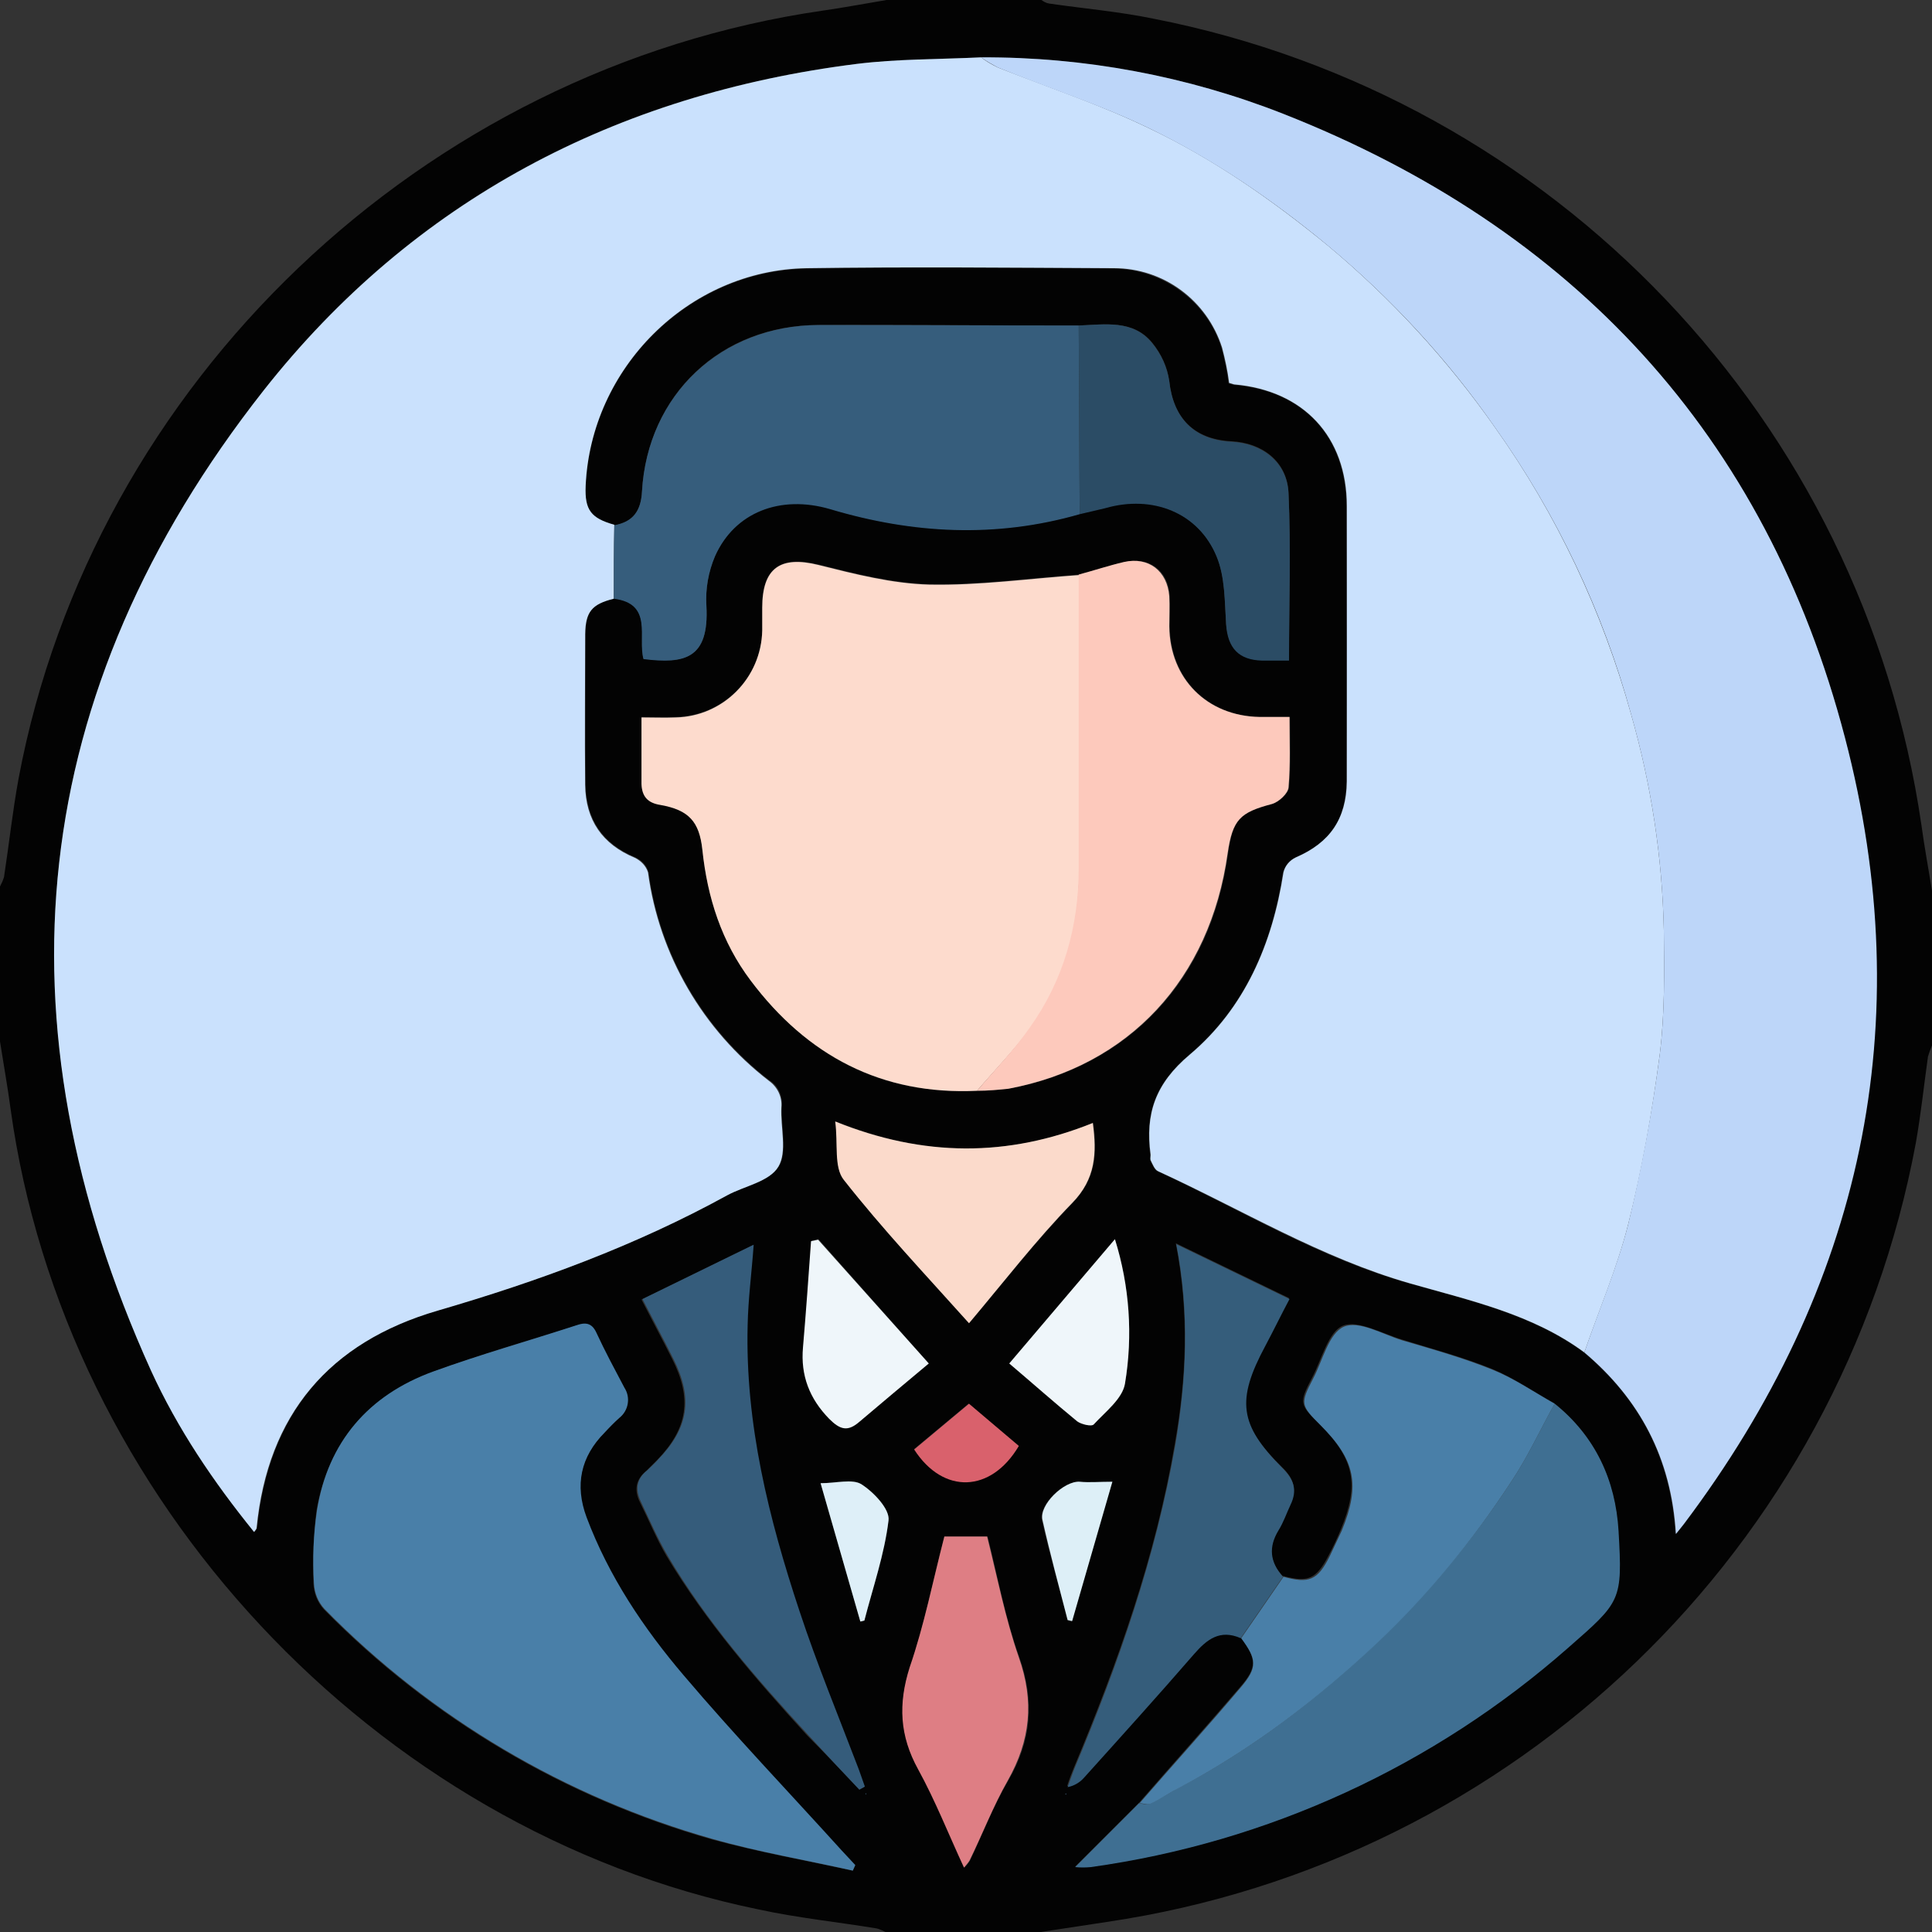 <?xml version="1.0" encoding="utf-8"?>
<!-- Generator: Adobe Illustrator 24.3.0, SVG Export Plug-In . SVG Version: 6.00 Build 0)  -->
<svg version="1.1" id="Capa_1" xmlns="http://www.w3.org/2000/svg" xmlns:xlink="http://www.w3.org/1999/xlink" x="0px" y="0px"
	 viewBox="0 0 384 384" enable-background="new 0 0 384 384" xml:space="preserve">
<rect x="0" y="0" width="384" height="384" fill="#333333" stroke="none"/>
<g id="Capa_2_1_">
	<g id="Capa_1-2">
		<path fill="#030303" d="M0,207v-30.8c0.3-0.6,0.6-1.2,0.8-1.9c1-6.5,1.7-13.1,2.9-19.6C18.5,76,84,13.6,163.6,2.1
			c4.2-0.6,8.4-1.4,12.6-2.1H207c0.4,0.3,0.9,0.6,1.5,0.7c6.9,1,13.9,1.6,20.7,3C309,19.3,370.2,83.6,381.9,164
			c0.6,4.4,1.4,8.7,2.1,13v30.8c-0.3,0.7-0.6,1.5-0.8,2.2c-0.8,5.7-1.4,11.4-2.4,17.1c-15,80.7-79.6,142.9-160.8,154.9
			c-4.6,0.7-9.2,1.4-13.8,2.1h-30c-0.6-0.3-1.2-0.6-1.9-0.8c-7.9-1.3-15.8-2.1-23.6-3.8C74.4,363.8,12.8,297.8,2.1,220.4
			C1.5,215.9,0.7,211.5,0,207z M246.6,325.5c3.2,4.2,3.3,5.9-0.1,9.8c-6.6,7.7-13.4,15.3-20.1,23l-12.7,12.7c1,0.1,2.1,0.1,3.1,0
			c35.2-4.9,68.2-20,94.8-43.6c10.5-9.2,10.8-9.2,10-23.2c-0.6-10.1-4.6-18.8-12.7-25.3c-4.1-2.3-8-5-12.3-6.8
			c-5.9-2.4-12-4-18.1-5.9c-3.9-1.2-8.7-3.9-11.6-2.7s-4.2,6.7-6.1,10.3c-2.6,5-2.6,5.3,1.5,9.3c6.9,6.9,7.9,11.9,4.2,20.9
			c-0.7,1.7-1.5,3.4-2.4,5.1c-2.5,4.8-4.1,5.5-9.2,4.1c-2.6-2.8-2.9-5.9-0.9-9.2c1-1.6,1.6-3.4,2.4-5.1c1.4-2.9,0.8-5-1.6-7.3
			c-8.7-8.6-9.3-13.5-3.4-24.3c1.6-2.9,3.1-5.9,4.8-9.3l-22.5-10.9c2.7,13.9,2.1,26.9-0.2,39.9c-3.8,22.3-11.3,43.4-20,64.2
			c-0.5,1.2-1,2.5-1.4,3.8c1.2-0.2,2.4-0.9,3.2-1.8c7.3-8.2,14.7-16.3,21.9-24.6C239.9,325.7,242.5,323.7,246.6,325.5z M214.4,64.7
			c-17.2,0-34.4-0.2-51.7-0.1c-19.4,0-34,13.8-35.1,33.1c-0.2,3.8-1.8,6.1-5.5,6.7c-4.7-1.2-5.9-2.9-5.7-7.7
			c1-23.4,20.4-42.9,43.9-43.3c20.4-0.3,40.8-0.2,61.1,0c9.8,0.1,18.5,6.5,21.4,15.8c0.6,2.3,1.1,4.6,1.4,7c0.3,0.1,0.7,0.2,1,0.3
			c13.8,1.1,22.4,10.3,22.4,24.1c0.1,18.3,0.1,36.5,0,54.7c0,7.5-3.3,12.2-10.1,15.1c-1.2,0.6-2.1,1.7-2.5,3
			c-2.1,14.2-7.7,27-18.6,36.2c-6.9,5.8-8.8,11.8-7.8,19.9c0.1,0.4-0.1,0.8,0,1.1c0.4,0.8,0.8,1.9,1.5,2.2
			c16.6,7.7,32.2,17.3,50.1,22.3c11.9,3.4,24.3,6.1,34.6,13.7c11,9.2,17.3,21,18.2,36c0.8-1,1.2-1.5,1.6-2
			c35.4-47,46.9-99.4,32-156.3C351,86.5,312.7,45.4,255,22.6c-19.1-7.5-39.5-11.3-60-11.2c-8.2,0.4-16.5,0.3-24.7,1.3
			c-47.9,6-88.2,27.1-117.9,64.9C5.3,137.5-1.4,203,30.1,272.3c5.3,11.6,12.4,22.1,20.5,32.1c0.3-0.4,0.5-0.6,0.5-0.8
			c2.3-22.5,14.5-37,36-43.2c19.9-5.8,39.3-12.8,57.5-22.9c3.5-1.9,8.4-2.8,10.2-5.7s0.4-7.8,0.6-11.8c0.2-2.1-0.7-4.2-2.5-5.3
			c-13.1-10.1-21.8-25-24-41.4c-0.4-1.3-1.3-2.3-2.6-2.9c-6.5-2.7-9.8-7.5-9.9-14.5c-0.1-10,0-20,0-30c0-4.4,1.3-5.9,5.7-7
			c7.8,1.1,4.7,7.7,5.8,12c8.2,1.1,13.1,0.1,12.5-10.6c-0.2-3.3,0.4-6.7,1.7-9.8c3.9-8.8,13-12.4,22.9-9.4c16.4,4.9,33,5.8,49.6,1
			c1.7-0.4,3.4-0.8,5.1-1.2c9.4-2.7,18.5,0.9,22.1,9.6c1.7,4.1,1.6,9,1.9,13.5c0.4,4.5,2.6,7.1,7.2,7.2c1.7,0,3.4,0,5.3,0
			c0-11.4,0.4-22.4-0.1-33.3c-0.3-6.2-5.2-9.9-11.4-10.2c-7.4-0.4-11.5-4.6-12.3-12c-0.4-2.8-1.6-5.4-3.4-7.6
			C225.2,63.5,219.7,64.5,214.4,64.7z M194.2,216.8c2.1,0,4.2-0.2,6.3-0.4c24.1-4.5,40.2-21.8,43.6-46.8c0.9-6.7,2.4-8.2,8.8-9.8
			c1.3-0.4,3.2-2.1,3.3-3.3c0.4-4.5,0.2-9.1,0.2-14c-2.2,0-4.1,0-6,0c-10.4-0.2-17.8-7.6-17.9-18c0-2,0.1-4,0-6
			c-0.3-5.1-4-7.9-9-6.8c-3,0.7-6,1.7-9,2.5c-9.9,0.7-19.9,2.1-29.8,1.9c-7.4-0.2-14.8-2.1-22-3.9c-7.6-1.8-11.2,0.6-11.2,8.5
			c0,1.5,0,3,0,4.5c-0.1,9.4-7.7,17.1-17.2,17.3c-2.2,0.1-4.4,0-6.8,0c0,1.8,0,3,0,4.2c0,3,0,6,0,9c0,2.5,1.2,3.8,3.8,4.2
			c5.6,1,7.7,3.2,8.3,8.9c1,9.5,3.8,18.3,9.6,26C160.4,209.9,175.2,217.7,194.2,216.8z M169.5,371.8l0.4-1c-0.9-1-1.8-1.9-2.7-2.9
			c-10.5-11.6-21.3-22.9-31.4-34.8c-8-9.4-15-19.7-19.3-31.4c-2.4-6.3-1.2-12,3.6-16.9c1-1,1.9-2,2.9-2.9c1.8-1.4,2.3-4,1-6
			c-1.9-3.6-3.9-7.3-5.6-11c-0.9-2-2.2-2-3.9-1.4c-9.5,3-19.1,5.7-28.5,9.2c-12.8,4.7-20.8,14-23.1,27.6c-0.6,4.8-0.8,9.7-0.6,14.5
			c0.1,1.9,0.8,3.7,2.1,5.1c21.3,21.7,47.9,37.4,77.1,45.7C150.7,368.1,160.2,369.8,169.5,371.8L169.5,371.8z M170.8,355.7l0.9-0.5
			c-0.4-1.1-0.8-2.3-1.2-3.4c-3.9-10.5-8.3-20.9-11.8-31.5c-6.1-18.4-10.7-37.1-10.3-56.8c0.1-5.2,0.8-10.4,1.2-16l-22.1,10.8
			c2.2,4.3,4.2,8,6.1,11.8c4,7.9,3.1,13.8-3,20.1c-0.7,0.7-1.4,1.4-2.1,2.1c-2.2,1.8-2.5,3.9-1.3,6.3c1.8,3.6,3.3,7.3,5.3,10.7
			c7.8,13,17.7,24.4,27.9,35.6C164,348.5,167.4,352.1,170.8,355.7L170.8,355.7z M192.6,263c7-8.3,13.4-16.5,20.6-23.9
			c4.6-4.8,4.9-9.8,4.1-15.9c-16.9,6.8-33.6,6.8-51.2-0.3c0.5,4.4-0.3,9.1,1.7,11.6C175.4,244.3,184,253.4,192.6,263z M187.7,305.4
			c-2.3,8.9-4,17.6-6.8,26c-2.4,7.2-2,13.6,1.7,20.3c3.4,6.1,6,12.7,9.1,19.5c0.4-0.4,0.8-0.9,1.1-1.4c2.5-5.3,4.6-10.8,7.6-15.9
			c4.6-7.9,5.3-15.7,2.2-24.5c-2.8-7.8-4.3-16-6.3-24L187.7,305.4z M184.6,271l-21.9-24.7l-1.4,0.3c-0.5,7-1,14.1-1.6,21.1
			c-0.5,5.6,1.3,10.1,5.2,14.2c2.1,2.2,3.7,2.5,6,0.6C175.3,278.7,179.8,275,184.6,271z M200.6,271c4.6,4,9,7.8,13.5,11.5
			c0.8,0.6,2.9,1.1,3.3,0.6c2.3-2.5,5.8-5.1,6.2-8.1c1.6-9.6,0.9-19.4-2-28.7L200.6,271z M212.2,322l0.8,0.3l8-27.7
			c-2.6,0-4.5,0.1-6.5,0c-3.1-0.3-8.1,4.5-7.4,7.6C208.6,308.8,210.5,315.4,212.2,322z M171,322.2l0.8-0.1c1.7-6.6,4-13.2,4.8-19.9
			c0.3-2.3-3-5.7-5.4-7.2c-1.8-1.2-5-0.2-8.1-0.2C165.8,304.2,168.4,313.2,171,322.2L171,322.2z M181.7,288c5.8,9,15.3,8.6,20.7-0.7
			l-9.9-8.3L181.7,288z M172.1,356.4l-0.1,0.2h0.2L172.1,356.4z M211.8,356.7l0.1-0.2h-0.2L211.8,356.7z"/>
		<path fill="#CAE1FD" d="M314.9,268.8c-10.3-7.6-22.7-10.3-34.6-13.7c-17.8-5.1-33.5-14.7-50.1-22.3c-0.7-0.3-1.1-1.4-1.5-2.2
			c-0.1-0.3,0-0.7,0-1.1c-1.1-8.1,0.9-14.1,7.8-19.9c10.9-9.2,16.4-22,18.6-36.2c0.3-1.3,1.2-2.4,2.5-3c6.7-2.9,10-7.6,10.1-15.1
			c0-18.2,0-36.5,0-54.7c0-13.8-8.6-23-22.4-24.2c-0.3-0.1-0.7-0.2-1-0.3c-0.3-2.4-0.8-4.7-1.4-7c-3-9.4-11.6-15.8-21.5-15.8
			c-20.4-0.1-40.8-0.3-61.1,0c-23.5,0.4-42.9,19.9-43.9,43.3c-0.2,4.8,1.1,6.4,5.7,7.7c-0.1,4.9-0.1,9.8-0.1,14.7
			c-4.4,1.1-5.6,2.6-5.7,7c0,10-0.1,20,0,30c0.1,7,3.4,11.8,9.9,14.5c1.2,0.6,2.2,1.6,2.6,2.9c2.2,16.4,10.9,31.3,24,41.4
			c1.7,1.2,2.7,3.2,2.5,5.3c-0.2,4,1.2,8.8-0.6,11.8s-6.7,3.8-10.2,5.7c-18.2,10-37.6,17.1-57.5,22.9c-21.6,6.3-33.8,20.7-36,43.2
			c0,0.2-0.2,0.4-0.5,0.8c-8.1-10-15.2-20.5-20.5-32.1C-1.4,203,5.3,137.5,52.4,77.6c29.8-37.8,70.1-58.9,117.9-64.9
			c8.1-1,16.4-0.9,24.7-1.3c1,0.8,2.1,1.4,3.3,2c10.1,4,20.4,7.4,30.1,12.1c12.8,6.1,24.4,14.2,35.5,23.3
			c12.6,10.5,23.8,22.7,33.2,36.1c12.3,17.3,21.4,36.6,27.1,57.1c4,14,6.2,28.4,6.5,42.9c0.1,8.2,0.2,16.5-0.8,24.6
			c-1.5,11.4-3.5,22.8-6.3,33.9C321.4,252.1,317.8,260.4,314.9,268.8z"/>
		<path fill="#BDD6F9" d="M314.9,268.8c2.9-8.5,6.5-16.8,8.7-25.4c2.7-11.2,4.8-22.5,6.3-33.9c1-8.1,0.9-16.4,0.8-24.6
			c-0.3-14.5-2.5-28.9-6.5-42.9c-5.6-20.5-14.8-39.8-27.1-57.1c-9.4-13.5-20.6-25.6-33.2-36.1c-11-9.1-22.7-17.1-35.5-23.3
			c-9.7-4.7-20.1-8-30.1-12.1c-1.1-0.6-2.2-1.2-3.3-2c20.5-0.1,40.9,3.7,60,11.2c57.7,22.7,96,63.9,111.7,124
			c14.9,56.9,3.4,109.3-32,156.3c-0.4,0.5-0.7,0.9-1.6,2C332.2,289.8,325.9,278.1,314.9,268.8z"/>
		<path fill="#FDDBCD" d="M194.2,216.8c-19,0.9-33.8-7-45-21.9c-5.8-7.7-8.6-16.5-9.6-26c-0.6-5.6-2.7-7.9-8.3-8.9
			c-2.6-0.4-3.7-1.7-3.8-4.2c0-3,0-6,0-9c0-1.2,0-2.5,0-4.2c2.4,0,4.6,0.1,6.8,0c9.4-0.2,17-7.8,17.2-17.3c0-1.5,0-3,0-4.5
			c0-7.9,3.6-10.4,11.2-8.5c7.2,1.8,14.6,3.7,22,3.9c9.9,0.2,19.8-1.2,29.8-1.9c0,19.5,0,39,0,58.5c0,11.5-3,22.2-9.7,31.6
			C201.6,208.7,197.8,212.6,194.2,216.8z"/>
		<path fill="#497FA8" d="M169.5,371.8c-9.3-2.1-18.8-3.7-27.9-6.3c-29.2-8.3-55.8-24-77.1-45.7c-1.3-1.4-2-3.2-2.1-5.1
			c-0.3-4.9-0.1-9.7,0.6-14.5c2.2-13.6,10.2-22.9,23.1-27.6c9.4-3.4,19-6.1,28.5-9.2c1.7-0.6,3-0.5,3.9,1.4c1.7,3.7,3.7,7.4,5.6,11
			c1.3,2,0.8,4.6-1,6c-1,0.9-2,1.9-2.9,2.9c-4.8,4.8-6,10.5-3.6,16.9c4.4,11.7,11.3,22,19.3,31.4c10.1,11.9,20.9,23.2,31.4,34.8
			c0.9,1,1.8,1.9,2.7,2.9L169.5,371.8z"/>
		<path fill="#365D7C" d="M122,119c0-4.9,0-9.7,0.1-14.6c3.8-0.7,5.3-2.9,5.5-6.7c1.1-19.3,15.8-33,35.1-33.1
			c17.2,0,34.4,0.1,51.7,0.1c0.1,12.5,0.1,25,0.2,37.5c-16.7,4.8-33.2,3.9-49.6-1c-9.9-2.9-19,0.6-22.9,9.4
			c-1.3,3.1-1.9,6.4-1.7,9.8c0.6,10.6-4.4,11.6-12.5,10.6C126.7,126.7,129.9,120,122,119z"/>
		<path fill="#FDC9BC" d="M194.2,216.8c3.5-4.2,7.4-8.1,10.5-12.6c6.7-9.4,9.7-20.1,9.7-31.6c0-19.5,0-39,0-58.4c3-0.8,6-1.8,9-2.5
			c4.9-1.1,8.6,1.8,9,6.8c0.1,2,0,4,0,6c0.1,10.4,7.5,17.8,17.9,18c1.9,0,3.7,0,6,0c0,4.9,0.2,9.4-0.2,14c-0.1,1.2-1.9,2.9-3.3,3.3
			c-6.4,1.7-7.8,3.1-8.8,9.8c-3.5,25-19.6,42.3-43.6,46.8C198.5,216.6,196.4,216.8,194.2,216.8z"/>
		<path fill="#3F6F92" d="M309,279c8.1,6.5,12.1,15.2,12.7,25.3c0.8,13.9,0.5,14-10,23.2C285,351,252,366.2,216.8,371.1
			c-1,0.1-2.1,0.1-3.1,0l12.7-12.7c0.7,0.1,1.6,0.4,2.2,0.1c1.8-0.8,3.5-2,5.2-2.9c14.8-7.7,27.9-17.8,40-29.2
			c10-9.6,18.9-20.2,26.5-31.8C303.6,289.7,306.1,284.2,309,279z"/>
		<path fill="#497FA8" d="M309,279c-2.9,5.2-5.4,10.7-8.7,15.6c-7.6,11.6-16.4,22.3-26.4,31.8c-12.1,11.4-25.2,21.4-40,29.2
			c-1.8,0.9-3.4,2.1-5.2,2.9c-0.6,0.3-1.5-0.1-2.2-0.1c6.7-7.7,13.5-15.2,20.1-23c3.4-4,3.2-5.6,0.1-9.8l8.4-12.2
			c5.1,1.4,6.8,0.7,9.2-4.1c0.8-1.7,1.6-3.4,2.4-5.1c3.7-9,2.7-14-4.2-20.9c-4-4-4.1-4.3-1.5-9.3c1.9-3.6,3.1-9,6.1-10.3
			s7.7,1.5,11.6,2.7c6.1,1.8,12.2,3.5,18.1,5.9C301,274,304.9,276.7,309,279z"/>
		<path fill="#355D7B" d="M255,313.4l-8.4,12.2c-4.1-1.8-6.7,0.2-9.3,3.2c-7.2,8.3-14.6,16.5-21.9,24.6c-0.8,0.9-2,1.6-3.2,1.8
			c0.5-1.3,0.9-2.6,1.4-3.8c8.7-20.7,16.1-41.9,20-64.2c2.2-13,2.9-26,0.2-39.9l22.5,10.9c-1.8,3.4-3.2,6.3-4.8,9.3
			c-5.8,10.8-5.2,15.7,3.4,24.3c2.3,2.3,3,4.4,1.6,7.3c-0.8,1.7-1.4,3.5-2.4,5.1C252.1,307.5,252.4,310.5,255,313.4z"/>
		<path fill="#355C7B" d="M170.8,355.7c-3.4-3.6-6.8-7.2-10.2-10.9c-10.2-11.1-20.2-22.5-27.9-35.6c-2-3.4-3.6-7.1-5.3-10.7
			c-1.2-2.5-0.9-4.6,1.3-6.3c0.7-0.7,1.5-1.4,2.1-2.1c6.1-6.3,7-12.2,3-20.1c-1.9-3.8-3.9-7.5-6.1-11.8l22.1-10.8
			c-0.4,5.6-1.1,10.8-1.2,16c-0.5,19.6,4.2,38.4,10.3,56.8c3.5,10.6,7.8,21,11.8,31.5c0.4,1.1,0.8,2.3,1.2,3.4L170.8,355.7z"/>
		<path fill="#2B4C65" d="M214.6,102.2c-0.1-12.5-0.1-25-0.2-37.5c5.2-0.2,10.8-1.2,14.6,3.5c1.8,2.2,3,4.8,3.4,7.6
			c0.8,7.3,4.9,11.6,12.3,12c6.1,0.3,11.1,4,11.4,10.2c0.5,10.9,0.1,21.9,0.1,33.3c-1.9,0-3.6,0-5.3,0c-4.7-0.1-6.9-2.5-7.2-7.2
			s-0.2-9.4-1.9-13.5c-3.6-8.7-12.7-12.3-22.1-9.6C218,101.4,216.3,101.8,214.6,102.2z"/>
		<path fill="#FBDACB" d="M192.6,263c-8.6-9.6-17.2-18.7-24.9-28.5c-2-2.5-1.1-7.2-1.7-11.6c17.6,7.1,34.3,7.1,51.2,0.3
			c0.8,6,0.6,11.1-4.1,15.9C205.9,246.5,199.6,254.7,192.6,263z"/>
		<path fill="#DE7E84" d="M187.7,305.4h8.5c2,8,3.6,16.2,6.3,24c3.1,8.8,2.3,16.5-2.2,24.5c-2.9,5.1-5,10.6-7.6,15.9
			c-0.3,0.5-0.7,0.9-1.1,1.4c-3.1-6.7-5.7-13.3-9.1-19.5c-3.7-6.7-4-13-1.7-20.3C183.7,323,185.4,314.3,187.7,305.4z"/>
		<path fill="#EFF6FA" d="M184.6,271c-4.8,4-9.3,7.8-13.8,11.6c-2.3,2-3.8,1.6-6-0.6c-3.9-4-5.7-8.6-5.2-14.2
			c0.6-7,1.1-14.1,1.6-21.1l1.4-0.3L184.6,271z"/>
		<path fill="#EFF6FA" d="M200.6,271l21-24.7c2.9,9.3,3.6,19.1,2,28.7c-0.5,3-3.9,5.6-6.2,8.1c-0.4,0.5-2.5,0-3.3-0.6
			C209.6,278.8,205.2,274.9,200.6,271z"/>
		<path fill="#DDEFF7" d="M212.2,322c-1.7-6.6-3.5-13.2-5-19.9c-0.7-3,4.3-7.8,7.4-7.6c1.9,0.2,3.9,0,6.5,0l-8,27.7L212.2,322z"/>
		<path fill="#DEEFF8" d="M171,322.3c-2.6-9-5.2-18.1-7.9-27.5c3.1,0,6.3-0.9,8.1,0.2c2.5,1.6,5.7,5,5.4,7.2
			c-0.8,6.7-3.1,13.3-4.8,19.9L171,322.3z"/>
		<path fill="#D9616C" d="M181.7,288.1l10.9-9.1l9.9,8.4C197,296.7,187.5,297.1,181.7,288.1z"/>
		<polygon fill="#355C7B" points="172.1,356.4 172.2,356.6 172,356.6 		"/>
		<polygon fill="#355D7B" points="211.8,356.7 211.8,356.5 212,356.5 		"/>
	</g>
</g>
</svg>
